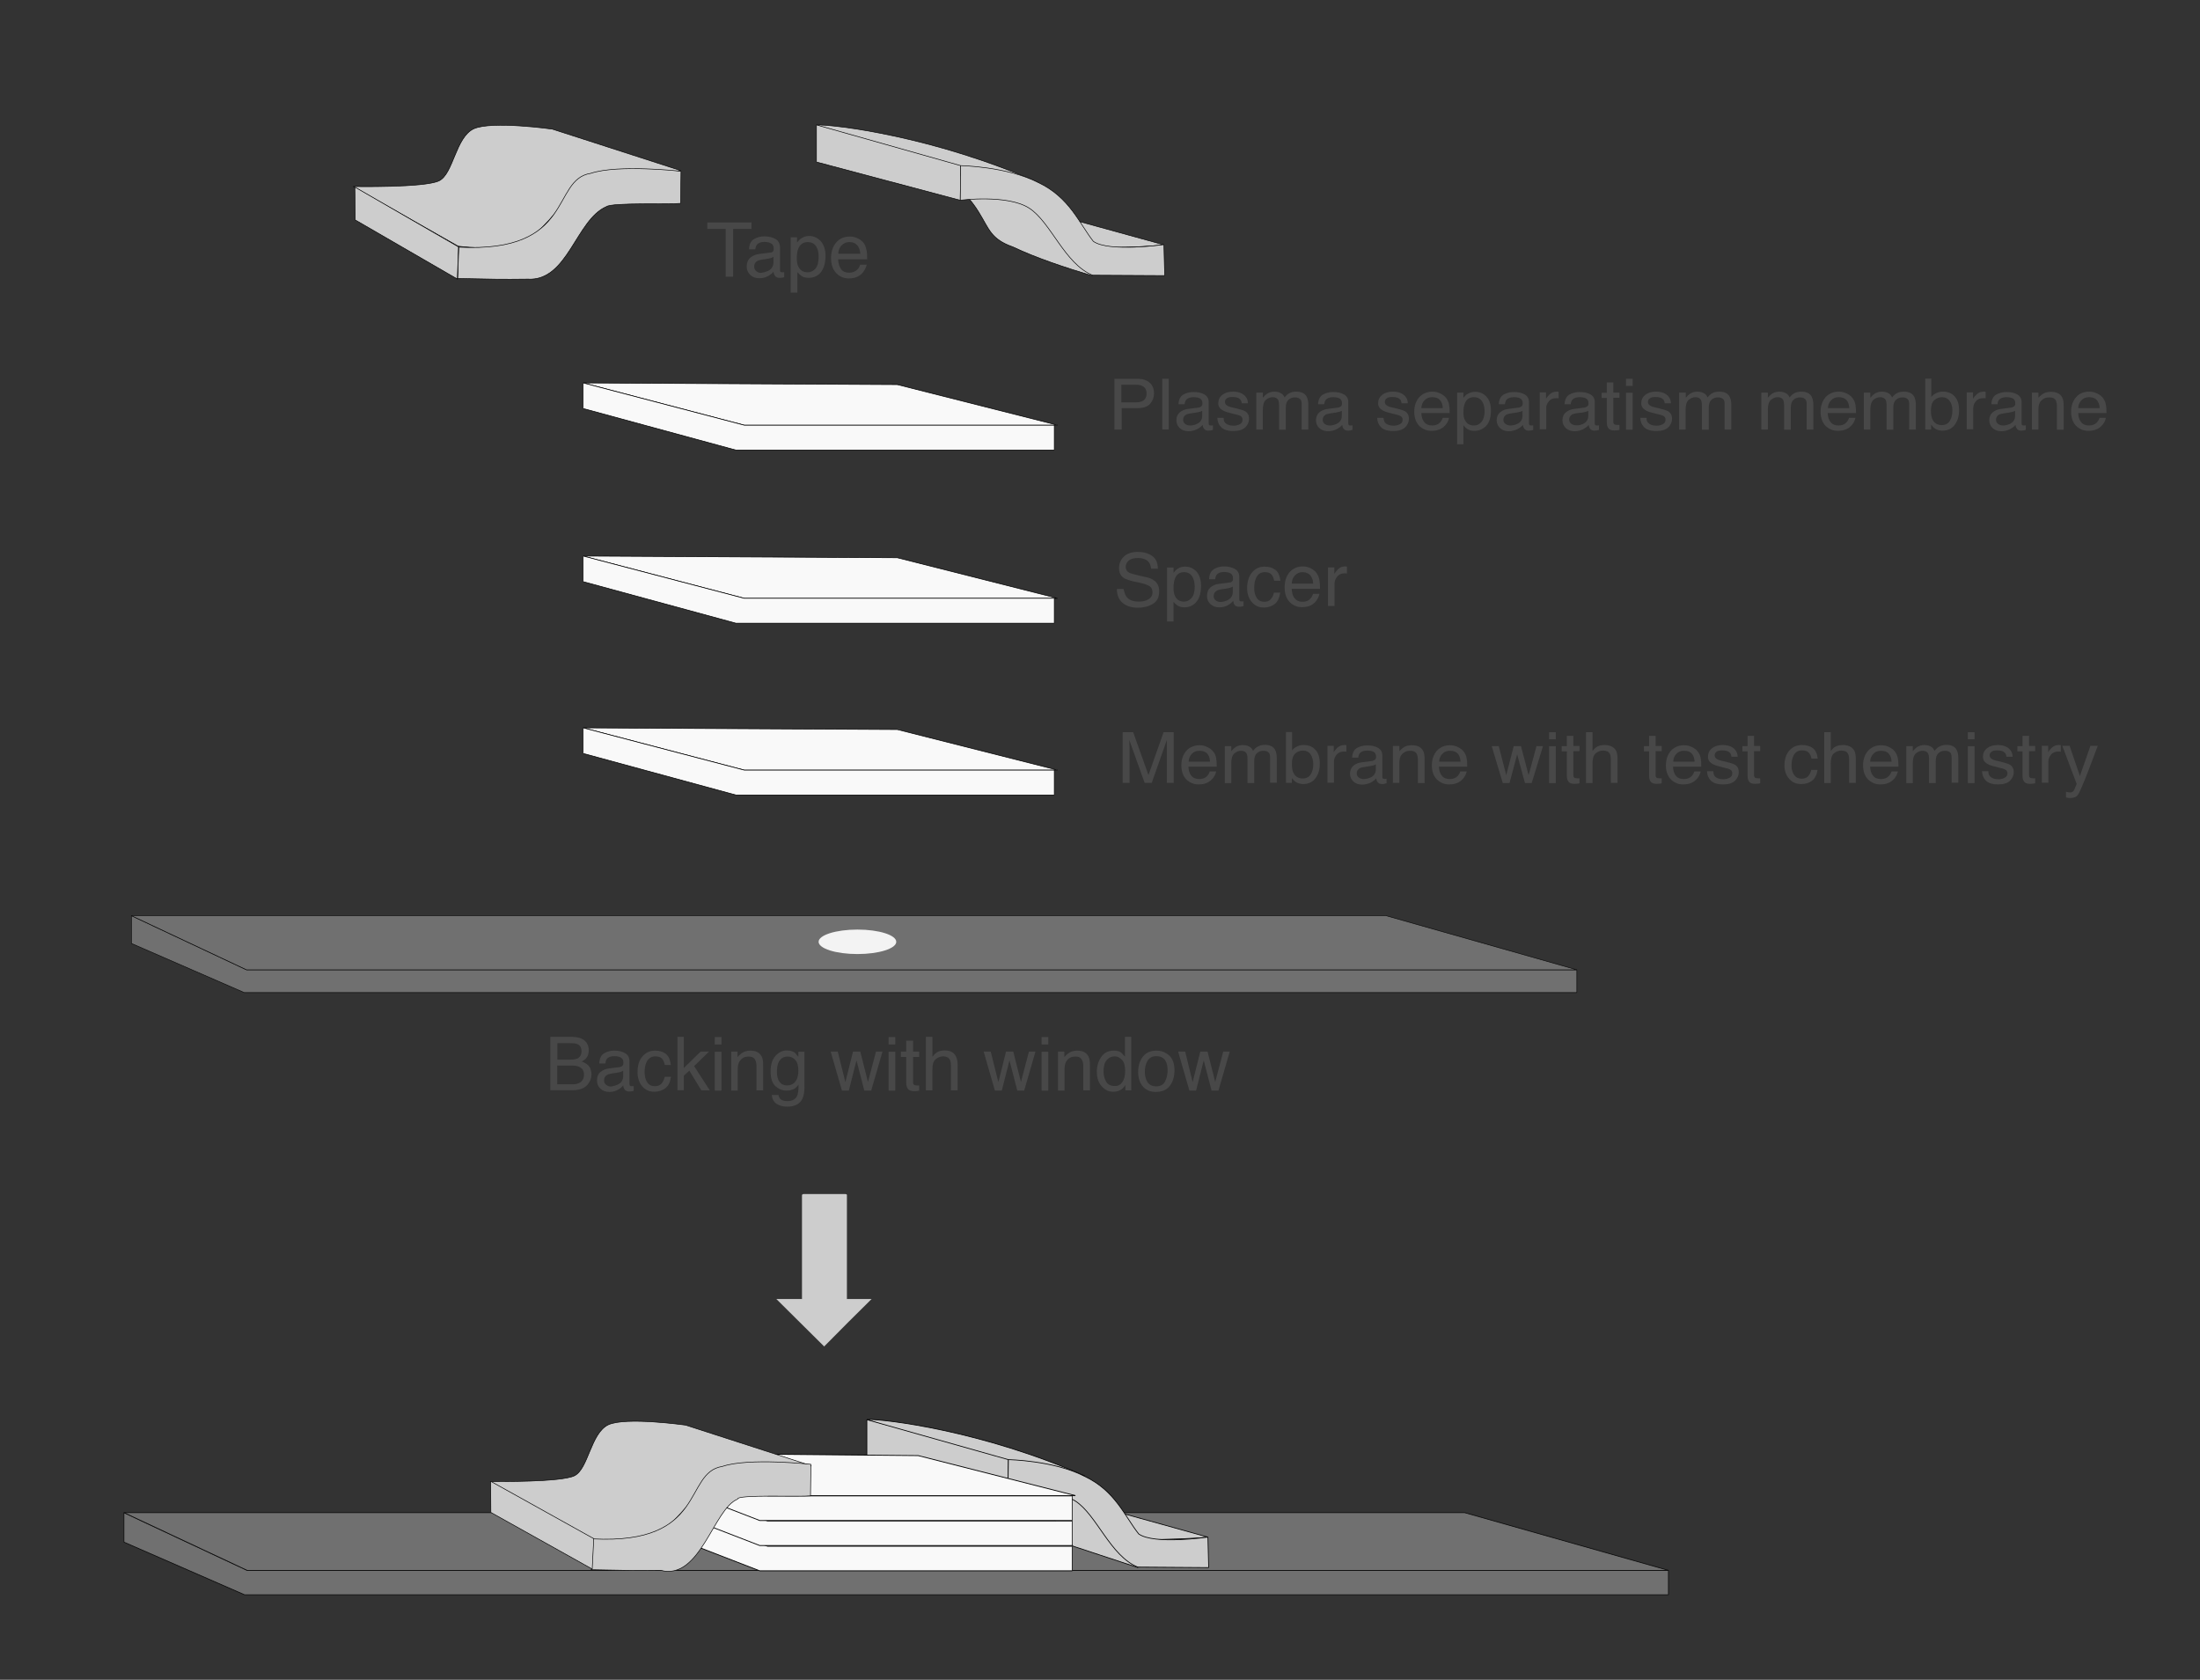 <?xml version="1.0" encoding="utf-8"?>
<!-- Generator: Adobe Illustrator 21.1.0, SVG Export Plug-In . SVG Version: 6.00 Build 0)  -->
<svg version="1.1"
	 id="svg9189" inkscape:version="0.92.1 unknown" sodipodi:docname="drawing-1.svg" xmlns:cc="http://creativecommons.org/ns#" xmlns:dc="http://purl.org/dc/elements/1.1/" xmlns:inkscape="http://www.inkscape.org/namespaces/inkscape" xmlns:rdf="http://www.w3.org/1999/02/22-rdf-syntax-ns#" xmlns:sodipodi="http://sodipodi.sourceforge.net/DTD/sodipodi-0.dtd" xmlns:svg="http://www.w3.org/2000/svg"
	 xmlns="http://www.w3.org/2000/svg" xmlns:xlink="http://www.w3.org/1999/xlink" x="0px" y="0px" viewBox="0 0 1150.5 878.4"
	 style="enable-background:new 0 0 1150.5 878.4;" xml:space="preserve">
<rect x="0" y="0" width="1150.5" height="878.4" fill="#333333" stroke="none"/>
<style type="text/css">
	.st0{fill:#808080;stroke:#000000;stroke-width:0.3;stroke-linecap:round;stroke-linejoin:bevel;}
	.st1{fill:#4E6EA1;stroke:#000000;stroke-width:0.3;stroke-linecap:round;stroke-linejoin:bevel;}
	.st2{fill:#F9F9F9;stroke:#000000;stroke-width:0.264;stroke-linecap:round;stroke-linejoin:bevel;}
	.st3{fill:#808080;stroke:#000000;stroke-linecap:round;stroke-linejoin:bevel;}
	.st4{fill:none;stroke:#000000;stroke-linecap:round;stroke-linejoin:bevel;}
	.st5{fill:#CDCDCD;}
	.st6{fill:#4E6EA1;stroke:#000000;stroke-width:0.3;}
	.st7{fill:#FBFBFB;stroke:#000000;stroke-width:0.3;}
	.st8{fill:#F9F9F9;stroke:#000000;stroke-width:0.3;}
	.st9{fill:#808080;stroke:#000000;stroke-width:0.3;}
	.st10{fill:#98ADD0;stroke:#000000;stroke-width:0.3;}
	.st11{fill:#FF2A2A;stroke:#000000;stroke-width:0.3;}
	.st12{fill:#FFFFFF;stroke:#000000;stroke-width:0.3;}
	.st13{fill:#4E6EA1;stroke:#000000;stroke-width:0.545;}
	.st14{fill:#CDCDCD;stroke:#000000;stroke-width:0.3;}
	.st15{opacity:0.8;fill:#808080;stroke:#000000;stroke-width:0.3;}
	.st16{fill:#E5E5E5;stroke:#000000;stroke-width:0.3;}
	.st17{fill:#CDCDCD;stroke:#000000;stroke-width:0.545;}
	.st18{opacity:0.8;}
	.st19{enable-background:new    ;}
	.st20{fill:#484848;}
	.st21{fill:#CDCDCD;stroke:#000000;stroke-width:0.3;stroke-linecap:round;stroke-linejoin:bevel;}
	.st22{fill:#F3F3F3;}
</style>
<g id="g10007_1_" transform="matrix(1.274,0,0,1.274,694.67,77.946)" class="st18">
	<path id="path9928_1_" inkscape:connector-curvature="0" sodipodi:nodetypes="ccccccc" class="st0" d="M-494.4,559.7v12.1
		l49.5,21.6h584.5v-10h-583.4L-494.4,559.7z"/>
	<path id="path9982_1_" inkscape:connector-curvature="0" sodipodi:nodetypes="ccccc" class="st0" d="M-494.4,559.7H55.9l83.7,23.7
		h-583.4L-494.4,559.7z"/>
</g>
<g id="g10170_1_" transform="matrix(1.274,0,0,1.274,433.705,20.168)">
	<path id="path10106_1_" inkscape:connector-curvature="0" class="st21" d="M126.7,627.6l-26.7-8.8l-17.8-25.4c0,0,18.8,5,28.4,11.6
		C120.3,612,126.7,627.6,126.7,627.6L126.7,627.6z"/>
	<path id="path10104_1_" inkscape:connector-curvature="0" sodipodi:nodetypes="ccscc" class="st21" d="M155.4,615.1l-36-10
		c0,0-0.8,4,1.3,7.6c2.2,3.8,6.8,3.7,17.4,3.3C148.7,615.8,155.4,615.1,155.4,615.1z"/>
	<path id="path10102_1_" inkscape:connector-curvature="0" sodipodi:nodetypes="cccc" class="st21" d="M15.4,566.8
		c7.3-0.2,47.3,4.6,89.5,23.2l-31.2-3.7L15.4,566.8z"/>
	<path id="path10098_1_" inkscape:connector-curvature="0" sodipodi:nodetypes="ccccc" class="st21" d="M15.4,581.8v-14.9l58.1,16.4
		l-0.2,13.9L15.4,581.8z"/>
	<path id="path10100_1_" inkscape:connector-curvature="0" sodipodi:nodetypes="ccccccccc" class="st21" d="M73.5,583.3
		c0,0,18.6,0.3,31.2,6.8c12.8,6,16.6,16.6,22.3,23.7c6.3,4.5,28.4,1.3,28.4,1.3l0.3,12.5l-29.1-0.2c-11.3-4.6-16.8-21.4-25.6-27.1
		c-8.8-5.6-27.7-3.2-27.7-3.2L73.5,583.3z"/>
</g>
<g id="g10076_1_" transform="matrix(1.307,0,0,1.609,699.884,-167.293)">
	<path id="path10021_1_" inkscape:connector-curvature="0" sodipodi:nodetypes="ccccccc" class="st2" d="M-291.4,587.6v8.1
		l59.9,18.8h125v-8h-121.9L-291.4,587.6z"/>
</g>
<g id="g10082_1_" transform="matrix(1.307,0,0,1.609,699.884,-170.071)">
	<path id="path10080_1_" inkscape:connector-curvature="0" sodipodi:nodetypes="ccccccc" class="st2" d="M-291.4,581.1v8.1
		l59.9,18.8h125v-8h-121.9L-291.4,581.1z"/>
</g>
<g id="g10088_1_" transform="matrix(1.307,0,0,1.609,699.884,-172.849)">
	<path id="path10084_1_" inkscape:connector-curvature="0" sodipodi:nodetypes="ccccc" class="st2" d="M-288.4,579.6l60.1,13.9
		h123.1l-62.9-13L-288.4,579.6z"/>
	<path id="path10086_1_" inkscape:connector-curvature="0" sodipodi:nodetypes="ccccccc" class="st2" d="M-291.4,574.7v8.1
		l59.9,18.8h125v-8h-121.9L-291.4,574.7z"/>
</g>
<g>
	<g id="g10094_1_" transform="translate(220.261,60.237)">
		<path id="path10090_1_" inkscape:connector-curvature="0" sodipodi:nodetypes="ccccccccc" class="st21" d="M203.9,706.2
			l-65.6-21.2c0,0,0,0,0,0c-0.2,0-31.1-4.4-40.4-0.2c-9.3,4.4-10.4,23.1-17.8,26.7c-7,3.4-40.5,3-43.9,3c-0.1,0-0.1,0.1,0,0.1
			L89.8,745c0,0,0,0,0,0c19,2.1,25.2-0.4,35.5-2.7c0,0,0,0,0,0l29.2-31.5c0,0,0,0,0,0l49.3-4.4C204,706.3,204,706.2,203.9,706.2z"/>
		<path id="path10092_1_" inkscape:connector-curvature="0" sodipodi:nodetypes="cccccccc" class="st21" d="M89.1,760.9
			c-3.4-0.8,11,0.4,36,0c20.9,5.7,27.7-32.2,40.4-37.2c-0.8-2.5,32.6-1.1,38.1-1.7l0.2-16.5c0,0-32.4-3.6-46.3,1.1
			c-20.5,3.2-7.8,41-67.7,37.9L89.1,760.9z"/>
	</g>
	<path id="path10096_1_" inkscape:connector-curvature="0" sodipodi:nodetypes="ccccc" class="st21" d="M256.6,774.6l0.1,16.3
		l53,29.6l0.8-15.9L256.6,774.6z"/>
</g>
<g id="g10163_1_" transform="translate(193.163,103.311)">
	<g id="g10159_1_" transform="translate(220.261,60.237)">
		<path id="path10155_1_" inkscape:connector-curvature="0" sodipodi:nodetypes="ccccccccc" class="st21" d="M-57.3-74.3L-124.5-96
			c0,0-31.7-4.5-41.2-0.2c-9.5,4.5-10.6,23.5-18.1,27.2c-7.5,3.7-45,3-45,3l55,31.2c19.4,2.2,25.6-0.4,36.2-2.8
			c10.8-8.8,19.8-21.1,29.7-32.1L-57.3-74.3z"/>
		<path id="path10157_1_" inkscape:connector-curvature="0" sodipodi:nodetypes="cccccccc" class="st21" d="M-174.1-17.6
			c-3.4-0.9,11.2,0.4,36.6,0c21.1,1.3,25.2-31,41.2-37.9c3-2.2,33.6-1.1,38.8-1.7l0.2-16.8c0,0-33-3.7-47.2,1.1
			c-20.9,3.2-8,41.8-69,38.6L-174.1-17.6z"/>
	</g>
	<path id="path10161_1_" inkscape:connector-curvature="0" sodipodi:nodetypes="ccccc" class="st21" d="M-7.6-5.5l0.2,17.2L46,42.6
		l0.6-16.8L-7.6-5.5z"/>
</g>
<g id="g10182_1_" transform="translate(201.167,103.311)">
	<path id="path10172_1_" inkscape:connector-curvature="0" sodipodi:nodetypes="cccccc" class="st21" d="M370.1,40.9
		c-14.9-4.5-29.3-9.3-41.6-15.1c-11.6-4.1-12.3-9.3-17.9-18.3c-6.9-11.2-14.4-14.9-21.6-24.1c0,0,47.6,19.6,60.1,28.4
		C361.7,20.6,370.1,40.9,370.1,40.9L370.1,40.9z"/>
	<path id="path10174_1_" inkscape:connector-curvature="0" sodipodi:nodetypes="ccscc" class="st21" d="M407.4,24.7l-46.8-12.9
		c0,0-1.1,5.2,1.7,9.9c2.8,5,8.8,4.7,22.6,4.3C398.8,25.8,407.4,24.7,407.4,24.7z"/>
	<path id="path10176_1_" inkscape:connector-curvature="0" sodipodi:nodetypes="cccc" class="st21" d="M225.8-38
		c9.5-0.2,61.4,6,116.2,30.2l-40.5-4.7L225.8-38z"/>
	<path id="path10178_1_" inkscape:connector-curvature="0" sodipodi:nodetypes="ccccc" class="st21" d="M225.8-18.6V-38l75.4,21.3
		L301,1.4L225.8-18.6z"/>
	<path id="path10180_1_" inkscape:connector-curvature="0" sodipodi:nodetypes="ccccccccc" class="st21" d="M301.2-16.7
		c0,0,24.1,0.4,40.5,8.8c16.6,7.8,21.6,21.6,28.9,30.8c8.2,5.8,36.9,1.7,36.9,1.7l0.4,16.2l-37.7-0.2c-14.7-6-21.8-27.8-33.2-35.1
		c-11.4-7.3-36-4.1-36-4.1L301.2-16.7z"/>
</g>
<g id="g10220_1_" transform="translate(407.113,192.539)" class="st18">
	<path id="path10216_1_" inkscape:connector-curvature="0" sodipodi:nodetypes="ccccccc" class="st0" d="M-338.4,286.3v14.5l59,25.7
		h696.9v-11.9h-695.7L-338.4,286.3z"/>
	<path id="path10218_1_" inkscape:connector-curvature="0" sodipodi:nodetypes="ccccc" class="st0" d="M-338.4,286.3h656.1
		l99.8,28.3h-695.7L-338.4,286.3z"/>
</g>
<g id="g10088-9_1_" transform="matrix(1.026,0,0,1.263,412.407,-35.563)">
	<path id="path10084-3_1_" inkscape:connector-curvature="0" sodipodi:nodetypes="ccccc" class="st2" d="M-104.7,186.7l82.1,17.5
		h159.7l-81.7-16.8L-104.7,186.7z"/>
	<path id="path10086-6_1_" inkscape:connector-curvature="0" sodipodi:nodetypes="ccccccc" class="st2" d="M-104.7,186.7v10.6
		l77.8,17.2h162.3v-10.3h-158L-104.7,186.7z"/>
</g>
<g id="g7811_1_" transform="matrix(1.026,0,0,1.263,412.407,-26.492)">
	<path id="path7807_1_" inkscape:connector-curvature="0" sodipodi:nodetypes="ccccc" class="st2" d="M-104.7,251.2l82.1,17.5h159.7
		l-81.7-16.8L-104.7,251.2z"/>
	<path id="path7809_1_" inkscape:connector-curvature="0" sodipodi:nodetypes="ccccccc" class="st2" d="M-104.7,251.2v10.6
		l77.8,17.2h162.3v-10.3h-158L-104.7,251.2z"/>
</g>
<g id="g7817_1_" transform="matrix(1.026,0,0,1.263,412.407,-16.853)">
	<path id="path7813_1_" inkscape:connector-curvature="0" sodipodi:nodetypes="ccccc" class="st2" d="M-104.7,314.7l82.1,17.5h159.7
		l-81.7-16.8L-104.7,314.7z"/>
	<path id="path7815_1_" inkscape:connector-curvature="0" sodipodi:nodetypes="ccccccc" class="st2" d="M-104.7,314.7v10.6
		l77.8,17.2h162.3v-10.3h-158L-104.7,314.7z"/>
</g>
<g>
	<path id="rect7601_3_" inkscape:export-xdpi="300" inkscape:export-ydpi="300" class="st5" d="M420.3,624.4H442
		c0.5,0,0.9,0.2,0.9,0.5v54.4c0,0.3-0.4,0.5-0.9,0.5h-21.7c-0.5,0-0.9-0.2-0.9-0.5V625C419.4,624.7,419.8,624.4,420.3,624.4z"/>
	
		<path id="path7603_3_" inkscape:export-xdpi="300" inkscape:export-ydpi="300" inkscape:flatsided="false" inkscape:randomized="0" inkscape:rounded="0" inkscape:transform-center-x="-7.7497646" inkscape:transform-center-y="3.244837" sodipodi:arg1="1.0934509" sodipodi:arg2="2.1406485" sodipodi:cx="72.571426" sodipodi:cy="1056.3542" sodipodi:r1="24.681583" sodipodi:r2="12.340792" sodipodi:sides="3" sodipodi:type="star" class="st5" d="
		M443.4,691.6L431,704.1l-12.5-12.4l-12.5-12.4l24.9,0l24.9,0L443.4,691.6z"/>
</g>
<g class="st19">
	<path class="st20" d="M393,119.7h-9.6v25h-3.9v-25h-9.6v-3.4H393V119.7z"/>
	<path class="st20" d="M404.4,131.2c0.2-0.3,0.2-0.8,0.2-1.3c0-1.2-0.4-2-1.3-2.6c-0.8-0.5-2.1-0.8-3.6-0.8c-1.8,0-3.1,0.5-3.9,1.5
		c-0.4,0.5-0.7,1.3-0.8,2.4h-3.3c0.1-2.6,0.9-4.3,2.5-5.3c1.6-1,3.4-1.5,5.5-1.5c2.4,0,4.4,0.5,5.9,1.4c1.5,0.9,2.3,2.4,2.3,4.3
		v11.9c0,0.4,0.1,0.7,0.2,0.9c0.1,0.2,0.5,0.3,0.9,0.3c0.2,0,0.3,0,0.5,0c0.2,0,0.4,0,0.6-0.1v2.6c-0.5,0.2-1,0.3-1.2,0.3
		c-0.3,0-0.7,0.1-1.2,0.1c-1.2,0-2.1-0.4-2.6-1.3c-0.3-0.5-0.5-1.1-0.6-1.9c-0.7,0.9-1.7,1.7-3.1,2.4c-1.3,0.7-2.8,1-4.4,1
		c-1.9,0-3.5-0.6-4.7-1.8c-1.2-1.2-1.8-2.6-1.8-4.4c0-1.9,0.6-3.4,1.8-4.5c1.2-1.1,2.8-1.7,4.7-2l5.6-0.7
		C403.5,132.1,404.1,131.8,404.4,131.2z M401.6,141.7c1.9-0.9,2.9-2.5,2.9-4.6v-2.8c-0.4,0.3-1,0.5-1.6,0.7c-0.7,0.2-1.3,0.3-2,0.4
		l-2.1,0.3c-1.3,0.2-2.2,0.4-2.8,0.8c-1.1,0.6-1.6,1.6-1.6,2.9c0,1,0.4,1.8,1.1,2.4c0.7,0.6,1.6,0.9,2.6,0.9
		C399.3,142.5,400.4,142.2,401.6,141.7z"/>
	<path class="st20" d="M416.8,124.1v2.7c0.7-0.9,1.5-1.7,2.3-2.2c1.2-0.8,2.6-1.2,4.1-1.2c2.3,0,4.3,0.9,6,2.7
		c1.6,1.8,2.5,4.4,2.5,7.7c0,4.5-1.2,7.7-3.5,9.7c-1.5,1.2-3.2,1.8-5.2,1.8c-1.6,0-2.9-0.3-3.9-1c-0.6-0.4-1.3-1.1-2.1-2V153h-3.5
		v-28.9H416.8z M427.4,130c-0.9-2.3-2.6-3.4-5-3.4c-2.4,0-4.1,1.2-5,3.6c-0.5,1.3-0.7,2.9-0.7,4.9c0,1.6,0.2,3,0.7,4.1
		c0.9,2.1,2.6,3.2,5,3.2c1.6,0,3-0.7,4.1-2c1.1-1.4,1.6-3.4,1.6-6.1C428.1,132.6,427.9,131.2,427.4,130z"/>
	<path class="st20" d="M453.2,131c0.2,1,0.3,2.5,0.3,4.6h-15.2c0.1,2.1,0.6,3.8,1.5,5.1c0.9,1.3,2.4,1.9,4.3,1.9
		c1.8,0,3.3-0.6,4.4-1.8c0.6-0.7,1.1-1.5,1.3-2.4h3.4c-0.1,0.8-0.4,1.6-0.9,2.5c-0.5,0.9-1.1,1.7-1.7,2.3c-1.1,1-2.4,1.7-3.9,2.1
		c-0.8,0.2-1.8,0.3-2.8,0.3c-2.6,0-4.8-0.9-6.6-2.8c-1.8-1.9-2.7-4.5-2.7-7.9c0-3.3,0.9-6,2.7-8.1s4.2-3.1,7.1-3.1
		c1.5,0,2.9,0.3,4.3,1c1.4,0.7,2.4,1.6,3.2,2.7C452.5,128.3,452.9,129.6,453.2,131z M448.9,129.1c-1-1.7-2.5-2.5-4.8-2.5
		c-1.6,0-2.9,0.6-4,1.7c-1.1,1.2-1.7,2.6-1.7,4.4h11.5C449.8,131.2,449.4,130,448.9,129.1z"/>
</g>
<g class="st19">
	<path class="st20" d="M595.2,198.1c2.5,0,4.5,0.7,6,2c1.5,1.3,2.3,3.2,2.3,5.6c0,2.1-0.7,3.9-2,5.4c-1.3,1.5-3.4,2.3-6.2,2.3h-8.7
		v11.2h-3.8v-26.5H595.2z M593.9,201.2h-7.5v9.2h7.5c1.7,0,3.1-0.3,4.1-1c1-0.7,1.6-1.9,1.6-3.6c0-2-0.8-3.3-2.3-4
		C596.5,201.4,595.4,201.2,593.9,201.2z"/>
	<path class="st20" d="M611.2,198.1v26.5h-3.4v-26.5H611.2z"/>
	<path class="st20" d="M628.6,212c0.2-0.3,0.2-0.7,0.2-1.2c0-1.1-0.4-1.9-1.2-2.4c-0.8-0.5-2-0.7-3.5-0.7c-1.8,0-3,0.5-3.8,1.4
		c-0.4,0.5-0.7,1.3-0.8,2.3h-3.2c0.1-2.4,0.9-4,2.4-5c1.6-0.9,3.4-1.4,5.4-1.4c2.4,0,4.3,0.4,5.8,1.3c1.5,0.9,2.2,2.2,2.2,4v11.1
		c0,0.3,0.1,0.6,0.2,0.8c0.1,0.2,0.4,0.3,0.9,0.3c0.2,0,0.3,0,0.5,0c0.2,0,0.4,0,0.6-0.1v2.4c-0.5,0.1-0.9,0.2-1.2,0.3
		c-0.3,0-0.7,0.1-1.1,0.1c-1.2,0-2-0.4-2.5-1.2c-0.3-0.4-0.5-1-0.6-1.8c-0.7,0.9-1.7,1.6-3,2.3c-1.3,0.6-2.7,1-4.3,1
		c-1.9,0-3.4-0.5-4.6-1.6c-1.2-1.1-1.8-2.5-1.8-4.1c0-1.8,0.6-3.2,1.8-4.2c1.2-1,2.7-1.6,4.6-1.8l5.4-0.7
		C627.9,212.8,628.4,212.5,628.6,212z M625.9,221.7c1.9-0.9,2.8-2.3,2.8-4.3v-2.6c-0.4,0.3-0.9,0.5-1.6,0.6
		c-0.7,0.2-1.3,0.3-1.9,0.4l-2.1,0.3c-1.2,0.2-2.2,0.4-2.8,0.7c-1,0.6-1.6,1.5-1.6,2.7c0,0.9,0.4,1.7,1.1,2.2
		c0.7,0.5,1.6,0.8,2.5,0.8C623.7,222.5,624.8,222.2,625.9,221.7z"/>
	<path class="st20" d="M640.6,221c0.9,1,2.3,1.6,4.5,1.6c1.3,0,2.4-0.3,3.3-0.8c1-0.5,1.4-1.3,1.4-2.4c0-0.8-0.4-1.5-1.1-1.9
		c-0.5-0.3-1.5-0.6-2.9-0.9l-2.7-0.7c-1.7-0.4-3-0.9-3.8-1.4c-1.5-0.9-2.2-2.1-2.2-3.6c0-1.8,0.7-3.3,2.1-4.4
		c1.4-1.1,3.2-1.7,5.6-1.7c3,0,5.2,0.9,6.6,2.6c0.8,1,1.2,2.2,1.2,3.4v0.1h-3.2c-0.1-0.7-0.3-1.4-0.8-2c-0.8-0.9-2.1-1.3-4.1-1.3
		c-1.3,0-2.3,0.2-2.9,0.7c-0.7,0.5-1,1.1-1,1.9c0,0.8,0.4,1.5,1.3,2c0.5,0.3,1.2,0.6,2.2,0.8l2.2,0.5c2.4,0.6,4.1,1.1,4.9,1.6
		c1.3,0.8,2,2.1,2,3.9c0,1.7-0.7,3.2-2,4.5c-1.4,1.3-3.4,1.9-6.2,1.9c-3,0-5.1-0.7-6.4-2c-1.3-1.3-1.9-2.9-2-4.9h3.3
		C639.9,219.6,640.1,220.5,640.6,221z"/>
	<path class="st20" d="M660.4,205.3v2.7c0.8-1,1.5-1.6,2.2-2.1c1.1-0.7,2.4-1.1,3.8-1.1c1.6,0,2.9,0.4,3.9,1.1
		c0.6,0.4,1.1,1.1,1.5,1.9c0.8-1,1.6-1.8,2.7-2.3c1-0.5,2.2-0.7,3.4-0.7c2.7,0,4.6,0.9,5.5,2.8c0.5,1,0.8,2.4,0.8,4.1v12.9h-3.5
		v-13.4c0-1.3-0.3-2.2-1-2.7c-0.7-0.5-1.5-0.7-2.5-0.7c-1.3,0-2.5,0.4-3.4,1.3c-1,0.9-1.4,2.3-1.4,4.3v11.3h-3.5V212
		c0-1.3-0.2-2.3-0.5-2.9c-0.5-0.9-1.5-1.4-2.9-1.4c-1.3,0-2.4,0.5-3.5,1.4c-1.1,1-1.6,2.7-1.6,5.2v10.3h-3.4v-19.3H660.4z"/>
	<path class="st20" d="M701.6,212c0.2-0.3,0.2-0.7,0.2-1.2c0-1.1-0.4-1.9-1.2-2.4c-0.8-0.5-2-0.7-3.5-0.7c-1.8,0-3,0.5-3.8,1.4
		c-0.4,0.5-0.7,1.3-0.8,2.3h-3.2c0.1-2.4,0.9-4,2.4-5c1.6-0.9,3.4-1.4,5.4-1.4c2.4,0,4.3,0.4,5.8,1.3c1.5,0.9,2.2,2.2,2.2,4v11.1
		c0,0.3,0.1,0.6,0.2,0.8c0.1,0.2,0.4,0.3,0.9,0.3c0.2,0,0.3,0,0.5,0c0.2,0,0.4,0,0.6-0.1v2.4c-0.5,0.1-0.9,0.2-1.2,0.3
		c-0.3,0-0.7,0.1-1.1,0.1c-1.2,0-2-0.4-2.5-1.2c-0.3-0.4-0.5-1-0.6-1.8c-0.7,0.9-1.7,1.6-3,2.3c-1.3,0.6-2.7,1-4.3,1
		c-1.9,0-3.4-0.5-4.6-1.6c-1.2-1.1-1.8-2.5-1.8-4.1c0-1.8,0.6-3.2,1.8-4.2c1.2-1,2.7-1.6,4.6-1.8l5.4-0.7
		C700.8,212.8,701.4,212.5,701.6,212z M698.9,221.7c1.9-0.9,2.8-2.3,2.8-4.3v-2.6c-0.4,0.3-1,0.5-1.6,0.6c-0.7,0.2-1.3,0.3-1.9,0.4
		l-2.1,0.3c-1.2,0.2-2.2,0.4-2.8,0.7c-1,0.6-1.6,1.5-1.6,2.7c0,0.9,0.4,1.7,1.1,2.2c0.7,0.5,1.6,0.8,2.5,0.8
		C696.7,222.5,697.8,222.2,698.9,221.7z"/>
	<path class="st20" d="M724.3,221c0.9,1,2.3,1.6,4.5,1.6c1.3,0,2.4-0.3,3.3-0.8c1-0.5,1.4-1.3,1.4-2.4c0-0.8-0.4-1.5-1.2-1.9
		c-0.5-0.3-1.5-0.6-2.9-0.9l-2.7-0.7c-1.7-0.4-3-0.9-3.8-1.4c-1.5-0.9-2.2-2.1-2.2-3.6c0-1.8,0.7-3.3,2.1-4.4
		c1.4-1.1,3.2-1.7,5.6-1.7c3,0,5.2,0.9,6.6,2.6c0.8,1,1.2,2.2,1.2,3.4v0.1H733c-0.1-0.7-0.3-1.4-0.8-2c-0.8-0.9-2.1-1.3-4.1-1.3
		c-1.3,0-2.3,0.2-2.9,0.7c-0.7,0.5-1,1.1-1,1.9c0,0.8,0.4,1.5,1.3,2c0.5,0.3,1.2,0.6,2.2,0.8l2.2,0.5c2.4,0.6,4.1,1.1,4.9,1.6
		c1.3,0.8,2,2.1,2,3.9c0,1.7-0.7,3.2-2,4.5c-1.4,1.3-3.4,1.9-6.2,1.9c-3,0-5.1-0.7-6.4-2c-1.3-1.3-1.9-2.9-2-4.9h3.3
		C723.6,219.6,723.9,220.5,724.3,221z"/>
	<path class="st20" d="M757.8,211.7c0.2,0.9,0.3,2.3,0.3,4.3h-14.8c0.1,2,0.5,3.5,1.5,4.7c0.9,1.2,2.3,1.8,4.2,1.8
		c1.8,0,3.2-0.6,4.2-1.7c0.6-0.7,1-1.4,1.3-2.3h3.3c-0.1,0.7-0.4,1.5-0.9,2.4c-0.5,0.9-1.1,1.6-1.7,2.1c-1,1-2.3,1.6-3.8,2
		c-0.8,0.2-1.7,0.3-2.8,0.3c-2.5,0-4.6-0.9-6.4-2.6c-1.7-1.8-2.6-4.2-2.6-7.4c0-3.1,0.9-5.6,2.6-7.6c1.8-1.9,4.1-2.9,6.9-2.9
		c1.4,0,2.8,0.3,4.2,1c1.3,0.6,2.4,1.5,3.1,2.5C757.1,209.3,757.6,210.4,757.8,211.7z M753.6,210c-0.9-1.6-2.5-2.3-4.7-2.3
		c-1.6,0-2.9,0.5-3.9,1.6c-1.1,1.1-1.6,2.4-1.7,4.1h11.2C754.5,212,754.1,210.9,753.6,210z"/>
	<path class="st20" d="M765.3,205.4v2.6c0.7-0.9,1.4-1.6,2.2-2c1.1-0.7,2.5-1.1,4-1.1c2.3,0,4.2,0.8,5.8,2.5
		c1.6,1.7,2.4,4.1,2.4,7.2c0,4.2-1.1,7.2-3.5,9c-1.5,1.1-3.2,1.7-5.1,1.7c-1.5,0-2.8-0.3-3.8-1c-0.6-0.4-1.3-1-2-1.9v9.9H762v-27
		H765.3z M775.6,210.9c-0.9-2.1-2.5-3.2-4.8-3.2c-2.4,0-4,1.1-4.8,3.4c-0.5,1.2-0.7,2.7-0.7,4.6c0,1.5,0.2,2.8,0.7,3.8
		c0.9,2,2.5,3,4.8,3c1.6,0,2.9-0.6,4-1.9c1-1.3,1.6-3.2,1.6-5.7C776.3,213.3,776.1,212,775.6,210.9z"/>
	<path class="st20" d="M796.1,212c0.2-0.3,0.2-0.7,0.2-1.2c0-1.1-0.4-1.9-1.2-2.4c-0.8-0.5-2-0.7-3.5-0.7c-1.8,0-3,0.5-3.8,1.4
		c-0.4,0.5-0.7,1.3-0.8,2.3h-3.2c0.1-2.4,0.9-4,2.4-5c1.6-0.9,3.4-1.4,5.4-1.4c2.4,0,4.3,0.4,5.8,1.3c1.5,0.9,2.2,2.2,2.2,4v11.1
		c0,0.3,0.1,0.6,0.2,0.8c0.1,0.2,0.4,0.3,0.9,0.3c0.2,0,0.3,0,0.5,0c0.2,0,0.4,0,0.6-0.1v2.4c-0.5,0.1-0.9,0.2-1.2,0.3
		c-0.3,0-0.7,0.1-1.1,0.1c-1.2,0-2-0.4-2.5-1.2c-0.3-0.4-0.5-1-0.6-1.8c-0.7,0.9-1.7,1.6-3,2.3c-1.3,0.6-2.7,1-4.3,1
		c-1.9,0-3.4-0.5-4.6-1.6c-1.2-1.1-1.8-2.5-1.8-4.1c0-1.8,0.6-3.2,1.8-4.2c1.2-1,2.7-1.6,4.6-1.8l5.4-0.7
		C795.3,212.8,795.9,212.5,796.1,212z M793.4,221.7c1.9-0.9,2.8-2.3,2.8-4.3v-2.6c-0.4,0.3-0.9,0.5-1.6,0.6
		c-0.7,0.2-1.3,0.3-1.9,0.4l-2.1,0.3c-1.2,0.2-2.2,0.4-2.8,0.7c-1,0.6-1.6,1.5-1.6,2.7c0,0.9,0.4,1.7,1.1,2.2
		c0.7,0.5,1.6,0.8,2.5,0.8C791.2,222.5,792.3,222.2,793.4,221.7z"/>
	<path class="st20" d="M808.5,205.3v3.3c0.3-0.7,0.9-1.4,1.9-2.4c1-0.9,2.2-1.4,3.6-1.4c0.1,0,0.2,0,0.3,0c0.2,0,0.4,0,0.8,0.1v3.4
		c-0.2,0-0.4-0.1-0.6-0.1c-0.2,0-0.4,0-0.6,0c-1.7,0-3,0.5-3.9,1.6c-0.9,1.1-1.4,2.3-1.4,3.6v11.1h-3.4v-19.3H808.5z"/>
	<path class="st20" d="M830.5,212c0.2-0.3,0.2-0.7,0.2-1.2c0-1.1-0.4-1.9-1.2-2.4c-0.8-0.5-2-0.7-3.5-0.7c-1.8,0-3,0.5-3.8,1.4
		c-0.4,0.5-0.7,1.3-0.8,2.3h-3.2c0.1-2.4,0.9-4,2.4-5c1.6-0.9,3.4-1.4,5.4-1.4c2.4,0,4.3,0.4,5.8,1.3c1.5,0.9,2.2,2.2,2.2,4v11.1
		c0,0.3,0.1,0.6,0.2,0.8c0.1,0.2,0.4,0.3,0.9,0.3c0.2,0,0.3,0,0.5,0c0.2,0,0.4,0,0.6-0.1v2.4c-0.5,0.1-0.9,0.2-1.2,0.3
		c-0.3,0-0.7,0.1-1.1,0.1c-1.2,0-2-0.4-2.5-1.2c-0.3-0.4-0.5-1-0.6-1.8c-0.7,0.9-1.7,1.6-3,2.3c-1.3,0.6-2.7,1-4.3,1
		c-1.9,0-3.4-0.5-4.6-1.6c-1.2-1.1-1.8-2.5-1.8-4.1c0-1.8,0.6-3.2,1.8-4.2c1.2-1,2.7-1.6,4.6-1.8l5.4-0.7
		C829.7,212.8,830.2,212.5,830.5,212z M827.8,221.7c1.9-0.9,2.8-2.3,2.8-4.3v-2.6c-0.4,0.3-0.9,0.5-1.6,0.6
		c-0.7,0.2-1.3,0.3-1.9,0.4L825,216c-1.2,0.2-2.2,0.4-2.8,0.7c-1,0.6-1.6,1.5-1.6,2.7c0,0.9,0.4,1.7,1.1,2.2
		c0.7,0.5,1.6,0.8,2.5,0.8C825.5,222.5,826.7,222.2,827.8,221.7z"/>
	<path class="st20" d="M843.7,199.9v5.4h3.2v2.7h-3.2v12.6c0,0.7,0.2,1.1,0.7,1.4c0.3,0.1,0.7,0.2,1.3,0.2c0.2,0,0.3,0,0.5,0
		c0.2,0,0.4,0,0.7,0v2.6c-0.4,0.1-0.8,0.2-1.2,0.2c-0.4,0-0.9,0.1-1.4,0.1c-1.6,0-2.7-0.4-3.2-1.2c-0.6-0.8-0.8-1.8-0.8-3v-12.8
		h-2.7v-2.7h2.7v-5.4H843.7z"/>
	<path class="st20" d="M853.8,198.1v3.7h-3.5v-3.7H853.8z M853.8,205.4v19.3h-3.5v-19.3H853.8z"/>
	<path class="st20" d="M861.8,221c0.9,1,2.3,1.6,4.5,1.6c1.3,0,2.4-0.3,3.3-0.8c1-0.5,1.4-1.3,1.4-2.4c0-0.8-0.4-1.5-1.1-1.9
		c-0.5-0.3-1.5-0.6-2.9-0.9l-2.7-0.7c-1.7-0.4-3-0.9-3.8-1.4c-1.5-0.9-2.2-2.1-2.2-3.6c0-1.8,0.7-3.3,2.1-4.4
		c1.4-1.1,3.2-1.7,5.6-1.7c3,0,5.2,0.9,6.6,2.6c0.8,1,1.2,2.2,1.2,3.4v0.1h-3.2c-0.1-0.7-0.3-1.4-0.8-2c-0.8-0.9-2.1-1.3-4.1-1.3
		c-1.3,0-2.3,0.2-2.9,0.7c-0.7,0.5-1,1.1-1,1.9c0,0.8,0.4,1.5,1.3,2c0.5,0.3,1.2,0.6,2.2,0.8l2.2,0.5c2.4,0.6,4.1,1.1,4.9,1.6
		c1.3,0.8,2,2.1,2,3.9c0,1.7-0.7,3.2-2,4.5c-1.4,1.3-3.4,1.9-6.2,1.9c-3,0-5.1-0.7-6.4-2c-1.3-1.3-1.9-2.9-2-4.9h3.3
		C861,219.6,861.3,220.5,861.8,221z"/>
	<path class="st20" d="M881.6,205.3v2.7c0.8-1,1.5-1.6,2.2-2.1c1.1-0.7,2.4-1.1,3.8-1.1c1.6,0,2.9,0.4,3.9,1.1
		c0.6,0.4,1.1,1.1,1.5,1.9c0.8-1,1.6-1.8,2.7-2.3c1-0.5,2.2-0.7,3.4-0.7c2.7,0,4.6,0.9,5.5,2.8c0.5,1,0.8,2.4,0.8,4.1v12.9h-3.5
		v-13.4c0-1.3-0.3-2.2-1-2.7c-0.7-0.5-1.5-0.7-2.5-0.7c-1.3,0-2.5,0.4-3.4,1.3c-1,0.9-1.4,2.3-1.4,4.3v11.3H890V212
		c0-1.3-0.2-2.3-0.5-2.9c-0.5-0.9-1.5-1.4-2.9-1.4c-1.3,0-2.4,0.5-3.5,1.4c-1.1,1-1.6,2.7-1.6,5.2v10.3h-3.4v-19.3H881.6z"/>
	<path class="st20" d="M924.5,205.3v2.7c0.8-1,1.5-1.6,2.2-2.1c1.1-0.7,2.4-1.1,3.8-1.1c1.6,0,2.9,0.4,3.9,1.1
		c0.6,0.4,1.1,1.1,1.5,1.9c0.8-1,1.6-1.8,2.7-2.3c1-0.5,2.2-0.7,3.4-0.7c2.7,0,4.6,0.9,5.5,2.8c0.5,1,0.8,2.4,0.8,4.1v12.9h-3.5
		v-13.4c0-1.3-0.3-2.2-1-2.7c-0.7-0.5-1.5-0.7-2.5-0.7c-1.3,0-2.5,0.4-3.4,1.3c-1,0.9-1.4,2.3-1.4,4.3v11.3H933V212
		c0-1.3-0.2-2.3-0.5-2.9c-0.5-0.9-1.5-1.4-2.9-1.4c-1.3,0-2.4,0.5-3.5,1.4c-1.1,1-1.6,2.7-1.6,5.2v10.3h-3.4v-19.3H924.5z"/>
	<path class="st20" d="M970.3,211.7c0.2,0.9,0.3,2.3,0.3,4.3h-14.8c0.1,2,0.5,3.5,1.5,4.7c0.9,1.2,2.3,1.8,4.2,1.8
		c1.8,0,3.2-0.6,4.2-1.7c0.6-0.7,1-1.4,1.3-2.3h3.3c-0.1,0.7-0.4,1.5-0.9,2.4c-0.5,0.9-1.1,1.6-1.7,2.1c-1,1-2.3,1.6-3.8,2
		c-0.8,0.2-1.7,0.3-2.8,0.3c-2.5,0-4.6-0.9-6.4-2.6c-1.7-1.8-2.6-4.2-2.6-7.4c0-3.1,0.9-5.6,2.6-7.6c1.8-1.9,4.1-2.9,6.9-2.9
		c1.4,0,2.8,0.3,4.2,1c1.3,0.6,2.4,1.5,3.1,2.5C969.6,209.3,970.1,210.4,970.3,211.7z M966.2,210c-0.9-1.6-2.5-2.3-4.7-2.3
		c-1.6,0-2.9,0.5-3.9,1.6c-1.1,1.1-1.6,2.4-1.7,4.1h11.2C967,212,966.7,210.9,966.2,210z"/>
	<path class="st20" d="M978.1,205.3v2.7c0.8-1,1.5-1.6,2.2-2.1c1.1-0.7,2.4-1.1,3.8-1.1c1.6,0,2.9,0.4,3.9,1.1
		c0.6,0.4,1.1,1.1,1.5,1.9c0.8-1,1.6-1.8,2.7-2.3c1-0.5,2.2-0.7,3.4-0.7c2.7,0,4.6,0.9,5.5,2.8c0.5,1,0.8,2.4,0.8,4.1v12.9h-3.5
		v-13.4c0-1.3-0.3-2.2-1-2.7c-0.7-0.5-1.5-0.7-2.5-0.7c-1.3,0-2.5,0.4-3.4,1.3c-1,0.9-1.4,2.3-1.4,4.3v11.3h-3.5V212
		c0-1.3-0.2-2.3-0.5-2.9c-0.5-0.9-1.5-1.4-2.9-1.4c-1.3,0-2.4,0.5-3.5,1.4c-1.1,1-1.6,2.7-1.6,5.2v10.3h-3.4v-19.3H978.1z"/>
	<path class="st20" d="M1010,198v9.6c0.7-0.9,1.6-1.6,2.7-2.1c1-0.5,2.2-0.7,3.4-0.7c2.5,0,4.6,0.8,6.1,2.5c1.6,1.7,2.3,4.1,2.3,7.3
		c0,3.1-0.8,5.6-2.3,7.6s-3.7,3-6.4,3c-1.5,0-2.8-0.4-3.9-1.1c-0.6-0.4-1.3-1.1-2-2v2.5h-3.1V198H1010z M1019.6,209.7
		c-0.9-1.3-2.3-2-4-2c-1.5,0-2.9,0.5-4.1,1.6c-1.2,1.1-1.7,2.9-1.7,5.4c0,1.8,0.2,3.3,0.7,4.4c0.9,2.1,2.6,3.2,5,3.2
		c1.8,0,3.2-0.7,4.1-2.1c0.9-1.4,1.4-3.2,1.4-5.5C1021,212.7,1020.6,211,1019.6,209.7z"/>
	<path class="st20" d="M1031.8,205.3v3.3c0.3-0.7,0.9-1.4,1.9-2.4c1-0.9,2.2-1.4,3.6-1.4c0.1,0,0.2,0,0.3,0c0.2,0,0.4,0,0.8,0.1v3.4
		c-0.2,0-0.4-0.1-0.6-0.1c-0.2,0-0.4,0-0.6,0c-1.7,0-3,0.5-3.9,1.6c-0.9,1.1-1.4,2.3-1.4,3.6v11.1h-3.4v-19.3H1031.8z"/>
	<path class="st20" d="M1053.7,212c0.2-0.3,0.2-0.7,0.2-1.2c0-1.1-0.4-1.9-1.2-2.4c-0.8-0.5-2-0.7-3.5-0.7c-1.8,0-3,0.5-3.8,1.4
		c-0.4,0.5-0.7,1.3-0.8,2.3h-3.2c0.1-2.4,0.9-4,2.4-5c1.6-0.9,3.4-1.4,5.4-1.4c2.4,0,4.3,0.4,5.8,1.3c1.5,0.9,2.2,2.2,2.2,4v11.1
		c0,0.3,0.1,0.6,0.2,0.8c0.1,0.2,0.4,0.3,0.9,0.3c0.2,0,0.3,0,0.5,0c0.2,0,0.4,0,0.6-0.1v2.4c-0.5,0.1-0.9,0.2-1.2,0.3
		c-0.3,0-0.7,0.1-1.1,0.1c-1.2,0-2-0.4-2.5-1.2c-0.3-0.4-0.5-1-0.6-1.8c-0.7,0.9-1.7,1.6-3,2.3c-1.3,0.6-2.7,1-4.3,1
		c-1.9,0-3.4-0.5-4.6-1.6c-1.2-1.1-1.8-2.5-1.8-4.1c0-1.8,0.6-3.2,1.8-4.2c1.2-1,2.7-1.6,4.6-1.8l5.4-0.7
		C1052.9,212.8,1053.4,212.5,1053.7,212z M1051,221.7c1.9-0.9,2.8-2.3,2.8-4.3v-2.6c-0.4,0.3-0.9,0.5-1.6,0.6
		c-0.7,0.2-1.3,0.3-1.9,0.4l-2.1,0.3c-1.2,0.2-2.2,0.4-2.8,0.7c-1,0.6-1.6,1.5-1.6,2.7c0,0.9,0.4,1.7,1.1,2.2
		c0.7,0.5,1.6,0.8,2.5,0.8C1048.7,222.5,1049.9,222.2,1051,221.7z"/>
	<path class="st20" d="M1066,205.3v2.7c1-1.1,2-1.9,3-2.4s2.3-0.7,3.6-0.7c2.9,0,4.8,1,5.8,2.9c0.6,1,0.8,2.5,0.8,4.5v12.4h-3.5
		v-12.2c0-1.2-0.2-2.1-0.5-2.9c-0.6-1.2-1.7-1.8-3.3-1.8c-0.8,0-1.5,0.1-2,0.2c-0.9,0.3-1.7,0.8-2.5,1.6c-0.6,0.6-0.9,1.3-1.1,2
		c-0.2,0.7-0.3,1.7-0.3,2.9v10.1h-3.4v-19.3H1066z"/>
	<path class="st20" d="M1101.3,211.7c0.2,0.9,0.3,2.3,0.3,4.3h-14.8c0.1,2,0.5,3.5,1.5,4.7c0.9,1.2,2.3,1.8,4.2,1.8
		c1.8,0,3.2-0.6,4.2-1.7c0.6-0.7,1-1.4,1.3-2.3h3.3c-0.1,0.7-0.4,1.5-0.9,2.4c-0.5,0.9-1.1,1.6-1.7,2.1c-1,1-2.3,1.6-3.8,2
		c-0.8,0.2-1.7,0.3-2.8,0.3c-2.5,0-4.6-0.9-6.4-2.6c-1.7-1.8-2.6-4.2-2.6-7.4c0-3.1,0.9-5.6,2.6-7.6s4.1-2.9,6.9-2.9
		c1.4,0,2.8,0.3,4.2,1c1.3,0.6,2.4,1.5,3.1,2.5C1100.6,209.3,1101.1,210.4,1101.3,211.7z M1097.1,210c-0.9-1.6-2.5-2.3-4.7-2.3
		c-1.6,0-2.9,0.5-3.9,1.6c-1.1,1.1-1.6,2.4-1.7,4.1h11.2C1098,212,1097.6,210.9,1097.1,210z"/>
</g>
<g class="st19">
	<path class="st20" d="M588.9,311.8c1.2,1.8,3.4,2.8,6.6,2.8c1.4,0,2.7-0.2,3.8-0.6c2.2-0.8,3.4-2.2,3.4-4.2c0-1.5-0.5-2.6-1.4-3.2
		c-1-0.6-2.4-1.2-4.5-1.7l-3.8-0.8c-2.5-0.6-4.2-1.2-5.2-1.8c-1.8-1.2-2.6-2.9-2.6-5.2c0-2.5,0.9-4.5,2.6-6.1
		c1.7-1.6,4.2-2.4,7.3-2.4c2.9,0,5.4,0.7,7.4,2.1c2,1.4,3,3.6,3,6.7H602c-0.2-1.5-0.6-2.6-1.2-3.4c-1.1-1.4-3.1-2.2-5.8-2.2
		c-2.2,0-3.8,0.5-4.8,1.4c-1,0.9-1.5,2-1.5,3.2c0,1.4,0.6,2.4,1.7,3c0.7,0.4,2.4,0.9,5,1.5l3.9,0.9c1.9,0.4,3.3,1,4.3,1.8
		c1.8,1.3,2.6,3.2,2.6,5.6c0,3.1-1.1,5.3-3.3,6.6c-2.2,1.3-4.8,2-7.8,2c-3.4,0-6.1-0.9-8.1-2.6c-1.9-1.7-2.9-4-2.9-6.9V308h3.5
		C587.9,309.5,588.3,310.8,588.9,311.8z"/>
	<path class="st20" d="M613.7,296.8v2.7c0.7-0.9,1.4-1.6,2.2-2.1c1.1-0.8,2.5-1.1,4-1.1c2.3,0,4.2,0.9,5.8,2.6
		c1.6,1.8,2.4,4.3,2.4,7.5c0,4.4-1.2,7.5-3.5,9.4c-1.5,1.2-3.2,1.8-5.1,1.8c-1.5,0-2.8-0.3-3.8-1c-0.6-0.4-1.3-1-2-1.9V325h-3.4
		v-28.2H613.7z M624,302.5c-0.9-2.2-2.5-3.3-4.8-3.3c-2.4,0-4,1.2-4.8,3.5c-0.5,1.3-0.7,2.9-0.7,4.8c0,1.6,0.2,2.9,0.7,4
		c0.9,2.1,2.5,3.1,4.8,3.1c1.6,0,2.9-0.7,4-2c1.1-1.3,1.6-3.3,1.6-6C624.7,305.1,624.5,303.7,624,302.5z"/>
	<path class="st20" d="M644.6,303.7c0.2-0.3,0.2-0.7,0.2-1.3c0-1.2-0.4-2-1.2-2.5c-0.8-0.5-2-0.8-3.5-0.8c-1.8,0-3,0.5-3.8,1.4
		c-0.4,0.5-0.7,1.3-0.8,2.4h-3.2c0.1-2.5,0.9-4.2,2.4-5.2c1.6-1,3.4-1.5,5.4-1.5c2.4,0,4.3,0.5,5.8,1.4c1.5,0.9,2.2,2.3,2.2,4.2
		v11.6c0,0.4,0.1,0.6,0.2,0.8c0.1,0.2,0.4,0.3,0.9,0.3c0.2,0,0.3,0,0.5,0c0.2,0,0.4,0,0.6-0.1v2.5c-0.5,0.2-0.9,0.2-1.2,0.3
		c-0.3,0-0.7,0.1-1.1,0.1c-1.2,0-2-0.4-2.5-1.2c-0.3-0.4-0.5-1.1-0.6-1.9c-0.7,0.9-1.7,1.7-3,2.4c-1.3,0.7-2.7,1-4.3,1
		c-1.9,0-3.4-0.6-4.6-1.7c-1.2-1.1-1.8-2.6-1.8-4.3c0-1.9,0.6-3.3,1.8-4.4c1.2-1,2.7-1.7,4.6-1.9l5.4-0.7
		C643.8,304.6,644.3,304.2,644.6,303.7z M641.9,313.9c1.9-0.9,2.8-2.4,2.8-4.5v-2.7c-0.4,0.3-0.9,0.5-1.6,0.7
		c-0.7,0.2-1.3,0.3-1.9,0.4l-2.1,0.3c-1.2,0.2-2.2,0.4-2.8,0.8c-1,0.6-1.6,1.5-1.6,2.8c0,1,0.4,1.8,1.1,2.3s1.6,0.8,2.5,0.8
		C639.6,314.7,640.7,314.4,641.9,313.9z"/>
	<path class="st20" d="M666.3,303.5c-0.2-1.2-0.7-2.3-1.4-3.1c-0.7-0.8-1.9-1.2-3.5-1.2c-2.2,0-3.7,1.1-4.6,3.2
		c-0.6,1.4-0.9,3.1-0.9,5.1c0,2,0.4,3.7,1.3,5.1c0.9,1.4,2.2,2.1,4,2.1c1.4,0,2.5-0.4,3.3-1.3c0.8-0.9,1.4-2,1.7-3.5h3.3
		c-0.4,2.7-1.3,4.6-2.8,5.9c-1.5,1.2-3.4,1.9-5.8,1.9c-2.6,0-4.7-1-6.3-2.9c-1.6-1.9-2.4-4.3-2.4-7.2c0-3.5,0.9-6.3,2.6-8.3
		c1.7-2,3.9-3,6.6-3c2.3,0,4.1,0.6,5.6,1.7c1.4,1.1,2.3,3,2.6,5.7H666.3z"/>
	<path class="st20" d="M690,303.4c0.2,0.9,0.3,2.4,0.3,4.5h-14.8c0.1,2,0.5,3.7,1.5,4.9c0.9,1.2,2.3,1.9,4.2,1.9
		c1.8,0,3.2-0.6,4.2-1.8c0.6-0.7,1-1.5,1.3-2.4h3.3c-0.1,0.7-0.4,1.6-0.9,2.5c-0.5,0.9-1.1,1.7-1.7,2.2c-1,1-2.3,1.7-3.8,2
		c-0.8,0.2-1.7,0.3-2.8,0.3c-2.5,0-4.6-0.9-6.4-2.7c-1.7-1.8-2.6-4.4-2.6-7.7c0-3.2,0.9-5.9,2.6-7.9c1.8-2,4.1-3,6.9-3
		c1.4,0,2.8,0.3,4.2,1c1.3,0.7,2.4,1.5,3.1,2.6C689.3,300.9,689.8,302.1,690,303.4z M685.8,301.7c-0.9-1.6-2.5-2.5-4.7-2.5
		c-1.6,0-2.9,0.6-3.9,1.7c-1.1,1.1-1.6,2.6-1.7,4.3h11.2C686.7,303.7,686.3,302.5,685.8,301.7z"/>
	<path class="st20" d="M697.8,296.7v3.5c0.3-0.7,0.9-1.5,1.9-2.5c1-1,2.2-1.5,3.6-1.5c0.1,0,0.2,0,0.3,0c0.2,0,0.4,0,0.8,0.1v3.6
		c-0.2,0-0.4-0.1-0.6-0.1c-0.2,0-0.4,0-0.6,0c-1.7,0-3,0.6-3.9,1.7c-0.9,1.1-1.4,2.4-1.4,3.8v11.6h-3.4v-20.2H697.8z"/>
</g>
<g class="st19">
	<path class="st20" d="M592.6,382.9l8,22.4l7.9-22.4h5.3v26.5h-3.6v-15.7c0-0.5,0-1.4,0-2.7c0-1.3,0-2.6,0-4l-7.9,22.4h-3.7l-8-22.4
		v0.8c0,0.7,0,1.6,0.1,3c0,1.3,0,2.3,0,2.9v15.7h-3.6v-26.5H592.6z"/>
	<path class="st20" d="M636,396.6c0.2,0.9,0.3,2.3,0.3,4.3h-14.8c0.1,2,0.5,3.5,1.5,4.7c0.9,1.2,2.3,1.8,4.2,1.8
		c1.8,0,3.2-0.6,4.2-1.7c0.6-0.7,1-1.4,1.3-2.3h3.3c-0.1,0.7-0.4,1.5-0.9,2.4c-0.5,0.9-1.1,1.6-1.7,2.1c-1,1-2.3,1.6-3.8,2
		c-0.8,0.2-1.7,0.3-2.8,0.3c-2.5,0-4.6-0.9-6.4-2.6c-1.7-1.8-2.6-4.2-2.6-7.4c0-3.1,0.9-5.6,2.6-7.6c1.8-1.9,4.1-2.9,6.9-2.9
		c1.4,0,2.8,0.3,4.2,1c1.3,0.6,2.4,1.5,3.1,2.5C635.4,394.1,635.8,395.3,636,396.6z M631.9,394.9c-0.9-1.6-2.5-2.3-4.7-2.3
		c-1.6,0-2.9,0.5-3.9,1.6c-1.1,1.1-1.6,2.4-1.7,4.1h11.2C632.7,396.8,632.4,395.7,631.9,394.9z"/>
	<path class="st20" d="M643.9,390.1v2.7c0.8-0.9,1.5-1.6,2.2-2.1c1.1-0.7,2.4-1.1,3.8-1.1c1.6,0,2.9,0.4,3.9,1.1
		c0.6,0.4,1.1,1.1,1.5,1.9c0.8-1,1.6-1.8,2.7-2.3c1-0.5,2.2-0.8,3.4-0.8c2.7,0,4.6,0.9,5.5,2.8c0.5,1,0.8,2.4,0.8,4.1v12.9h-3.5V396
		c0-1.3-0.3-2.2-1-2.7c-0.7-0.5-1.5-0.7-2.5-0.7c-1.3,0-2.5,0.4-3.4,1.3c-1,0.9-1.4,2.3-1.4,4.3v11.3h-3.5v-12.6
		c0-1.3-0.2-2.3-0.5-2.9c-0.5-0.9-1.5-1.4-2.9-1.4c-1.3,0-2.4,0.5-3.5,1.4c-1.1,1-1.6,2.7-1.6,5.2v10.3h-3.4v-19.3H643.9z"/>
	<path class="st20" d="M675.7,382.8v9.6c0.7-0.9,1.6-1.6,2.7-2.1c1-0.5,2.2-0.7,3.4-0.7c2.5,0,4.6,0.8,6.1,2.5
		c1.6,1.7,2.3,4.1,2.3,7.3c0,3.1-0.8,5.6-2.3,7.6s-3.7,3-6.4,3c-1.5,0-2.8-0.4-3.9-1.1c-0.6-0.4-1.3-1.1-2-2v2.5h-3.1v-26.6H675.7z
		 M685.4,394.5c-0.9-1.3-2.3-2-4-2c-1.5,0-2.9,0.5-4.1,1.6c-1.2,1.1-1.7,2.9-1.7,5.4c0,1.8,0.2,3.3,0.7,4.4c0.9,2.1,2.6,3.2,5,3.2
		c1.8,0,3.2-0.7,4.1-2.1c0.9-1.4,1.4-3.2,1.4-5.5C686.7,397.5,686.3,395.9,685.4,394.5z"/>
	<path class="st20" d="M697.5,390.1v3.3c0.3-0.7,0.9-1.4,1.9-2.4c1-0.9,2.2-1.4,3.6-1.4c0.1,0,0.2,0,0.3,0c0.2,0,0.4,0,0.8,0.1v3.4
		c-0.2,0-0.4-0.1-0.6-0.1c-0.2,0-0.4,0-0.6,0c-1.7,0-3,0.5-3.9,1.6c-0.9,1.1-1.4,2.3-1.4,3.6v11.1h-3.4v-19.3H697.5z"/>
	<path class="st20" d="M719.4,396.8c0.2-0.3,0.2-0.7,0.2-1.2c0-1.1-0.4-1.9-1.2-2.4c-0.8-0.5-2-0.7-3.5-0.7c-1.8,0-3,0.5-3.8,1.4
		c-0.4,0.5-0.7,1.3-0.8,2.3h-3.2c0.1-2.4,0.9-4,2.4-5c1.6-0.9,3.4-1.4,5.4-1.4c2.4,0,4.3,0.4,5.8,1.3c1.5,0.9,2.2,2.2,2.2,4v11.1
		c0,0.3,0.1,0.6,0.2,0.8c0.1,0.2,0.4,0.3,0.9,0.3c0.2,0,0.3,0,0.5,0c0.2,0,0.4,0,0.6-0.1v2.4c-0.5,0.1-0.9,0.2-1.2,0.3
		s-0.7,0.1-1.1,0.1c-1.2,0-2-0.4-2.5-1.2c-0.3-0.4-0.5-1-0.6-1.8c-0.7,0.9-1.7,1.6-3,2.3c-1.3,0.6-2.7,1-4.3,1
		c-1.9,0-3.4-0.5-4.6-1.6c-1.2-1.1-1.8-2.5-1.8-4.1c0-1.8,0.6-3.2,1.8-4.2c1.2-1,2.7-1.6,4.6-1.8l5.4-0.7
		C718.6,397.6,719.2,397.3,719.4,396.8z M716.7,406.6c1.9-0.9,2.8-2.3,2.8-4.3v-2.6c-0.4,0.3-0.9,0.5-1.6,0.6
		c-0.7,0.2-1.3,0.3-1.9,0.4l-2.1,0.3c-1.2,0.2-2.2,0.4-2.8,0.7c-1,0.6-1.6,1.5-1.6,2.7c0,0.9,0.4,1.7,1.1,2.2
		c0.7,0.5,1.6,0.8,2.5,0.8C714.5,407.3,715.6,407.1,716.7,406.6z"/>
	<path class="st20" d="M731.8,390.1v2.7c1-1.1,2-1.9,3-2.4c1.1-0.5,2.3-0.7,3.6-0.7c2.9,0,4.8,1,5.8,2.9c0.6,1,0.8,2.5,0.8,4.5v12.4
		h-3.5v-12.2c0-1.2-0.2-2.1-0.5-2.9c-0.6-1.2-1.7-1.8-3.3-1.8c-0.8,0-1.5,0.1-2,0.2c-0.9,0.3-1.7,0.8-2.5,1.6
		c-0.6,0.6-0.9,1.3-1.1,2c-0.2,0.7-0.3,1.7-0.3,2.9v10.1h-3.4v-19.3H731.8z"/>
	<path class="st20" d="M767,396.6c0.2,0.9,0.3,2.3,0.3,4.3h-14.8c0.1,2,0.5,3.5,1.5,4.7c0.9,1.2,2.3,1.8,4.2,1.8
		c1.8,0,3.2-0.6,4.2-1.7c0.6-0.7,1-1.4,1.3-2.3h3.3c-0.1,0.7-0.4,1.5-0.9,2.4c-0.5,0.9-1.1,1.6-1.7,2.1c-1,1-2.3,1.6-3.8,2
		c-0.8,0.2-1.7,0.3-2.8,0.3c-2.5,0-4.6-0.9-6.4-2.6c-1.7-1.8-2.6-4.2-2.6-7.4c0-3.1,0.9-5.6,2.6-7.6c1.8-1.9,4.1-2.9,6.9-2.9
		c1.4,0,2.8,0.3,4.2,1c1.3,0.6,2.4,1.5,3.1,2.5C766.3,394.1,766.8,395.3,767,396.6z M762.9,394.9c-0.9-1.6-2.5-2.3-4.7-2.3
		c-1.6,0-2.9,0.5-3.9,1.6c-1.1,1.1-1.6,2.4-1.7,4.1h11.2C763.7,396.8,763.4,395.7,762.9,394.9z"/>
	<path class="st20" d="M787.7,405.4l3.9-15.2h3.8l4,15.2l4.1-15.2h3.4l-5.9,19.3h-3.5l-4.1-15l-4,15h-3.5l-5.8-19.3h3.7L787.7,405.4
		z"/>
	<path class="st20" d="M813.6,382.9v3.7h-3.5v-3.7H813.6z M813.6,390.2v19.3h-3.5v-19.3H813.6z"/>
	<path class="st20" d="M822.8,384.7v5.4h3.2v2.7h-3.2v12.6c0,0.7,0.2,1.1,0.7,1.4c0.3,0.1,0.7,0.2,1.3,0.2c0.2,0,0.3,0,0.5,0
		c0.2,0,0.4,0,0.7,0v2.6c-0.4,0.1-0.8,0.2-1.2,0.2c-0.4,0-0.9,0.1-1.4,0.1c-1.6,0-2.7-0.4-3.2-1.2c-0.6-0.8-0.8-1.8-0.8-3v-12.8
		h-2.7v-2.7h2.7v-5.4H822.8z"/>
	<path class="st20" d="M832.8,382.8v9.9c0.8-1,1.5-1.7,2.2-2.1c1.1-0.7,2.5-1,4.1-1c2.9,0,4.9,1,6,2.9c0.6,1.1,0.8,2.6,0.8,4.5v12.4
		h-3.5v-12.2c0-1.4-0.2-2.5-0.6-3.1c-0.6-1.1-1.8-1.6-3.5-1.6c-1.4,0-2.7,0.5-3.8,1.4c-1.1,0.9-1.7,2.7-1.7,5.3v10.3h-3.4v-26.6
		H832.8z"/>
	<path class="st20" d="M865.8,384.7v5.4h3.2v2.7h-3.2v12.6c0,0.7,0.2,1.1,0.7,1.4c0.3,0.1,0.7,0.2,1.3,0.2c0.2,0,0.3,0,0.5,0
		c0.2,0,0.4,0,0.7,0v2.6c-0.4,0.1-0.8,0.2-1.2,0.2c-0.4,0-0.9,0.1-1.4,0.1c-1.6,0-2.7-0.4-3.2-1.2c-0.6-0.8-0.8-1.8-0.8-3v-12.8
		h-2.7v-2.7h2.7v-5.4H865.8z"/>
	<path class="st20" d="M889.4,396.6c0.2,0.9,0.3,2.3,0.3,4.3h-14.8c0.1,2,0.5,3.5,1.5,4.7c0.9,1.2,2.3,1.8,4.2,1.8
		c1.8,0,3.2-0.6,4.2-1.7c0.6-0.7,1-1.4,1.3-2.3h3.3c-0.1,0.7-0.4,1.5-0.9,2.4c-0.5,0.9-1.1,1.6-1.7,2.1c-1,1-2.3,1.6-3.8,2
		c-0.8,0.2-1.7,0.3-2.8,0.3c-2.5,0-4.6-0.9-6.4-2.6c-1.7-1.8-2.6-4.2-2.6-7.4c0-3.1,0.9-5.6,2.6-7.6c1.8-1.9,4.1-2.9,6.9-2.9
		c1.4,0,2.8,0.3,4.2,1c1.3,0.6,2.4,1.5,3.1,2.5C888.7,394.1,889.2,395.3,889.4,396.6z M885.3,394.9c-0.9-1.6-2.5-2.3-4.7-2.3
		c-1.6,0-2.9,0.5-3.9,1.6c-1.1,1.1-1.6,2.4-1.7,4.1h11.2C886.1,396.8,885.8,395.7,885.3,394.9z"/>
	<path class="st20" d="M896.7,405.9c0.9,1,2.3,1.6,4.5,1.6c1.3,0,2.4-0.3,3.3-0.8c1-0.5,1.4-1.3,1.4-2.4c0-0.8-0.4-1.5-1.1-1.9
		c-0.5-0.3-1.5-0.6-2.9-0.9l-2.7-0.7c-1.7-0.4-3-0.9-3.8-1.4c-1.5-0.9-2.2-2.1-2.2-3.7c0-1.8,0.7-3.3,2.1-4.4
		c1.4-1.1,3.2-1.7,5.6-1.7c3,0,5.2,0.9,6.6,2.6c0.8,1,1.2,2.2,1.2,3.4v0.1h-3.2c-0.1-0.7-0.3-1.4-0.8-2c-0.8-0.9-2.1-1.3-4.1-1.3
		c-1.3,0-2.3,0.2-2.9,0.7c-0.7,0.5-1,1.1-1,1.9c0,0.8,0.4,1.5,1.3,2c0.5,0.3,1.2,0.6,2.2,0.8l2.2,0.5c2.4,0.6,4.1,1.1,4.9,1.6
		c1.3,0.8,2,2.1,2,3.9c0,1.7-0.7,3.2-2,4.5c-1.4,1.3-3.4,1.9-6.2,1.9c-3,0-5.1-0.7-6.4-2c-1.3-1.3-1.9-2.9-2-4.9h3.3
		C896,404.5,896.3,405.3,896.7,405.9z"/>
	<path class="st20" d="M917.3,384.7v5.4h3.2v2.7h-3.2v12.6c0,0.7,0.2,1.1,0.7,1.4c0.3,0.1,0.7,0.2,1.3,0.2c0.2,0,0.3,0,0.5,0
		c0.2,0,0.4,0,0.7,0v2.6c-0.4,0.1-0.8,0.2-1.2,0.2c-0.4,0-0.9,0.1-1.4,0.1c-1.6,0-2.7-0.4-3.2-1.2c-0.6-0.8-0.8-1.8-0.8-3v-12.8
		h-2.7v-2.7h2.7v-5.4H917.3z"/>
	<path class="st20" d="M947.3,396.6c-0.2-1.2-0.7-2.2-1.4-3c-0.7-0.8-1.9-1.2-3.5-1.2c-2.2,0-3.7,1-4.6,3c-0.6,1.3-0.9,2.9-0.9,4.9
		c0,1.9,0.4,3.6,1.3,4.9s2.2,2,4,2c1.4,0,2.5-0.4,3.3-1.2c0.8-0.8,1.4-2,1.7-3.4h3.3c-0.4,2.6-1.3,4.4-2.8,5.6
		c-1.5,1.2-3.4,1.8-5.8,1.8c-2.6,0-4.7-0.9-6.3-2.8c-1.6-1.8-2.4-4.2-2.4-6.9c0-3.4,0.9-6,2.6-7.9c1.7-1.9,3.9-2.8,6.6-2.8
		c2.3,0,4.1,0.5,5.6,1.6c1.4,1.1,2.3,2.9,2.6,5.5H947.3z"/>
	<path class="st20" d="M957.4,382.8v9.9c0.8-1,1.5-1.7,2.2-2.1c1.1-0.7,2.5-1,4.1-1c2.9,0,4.9,1,6,2.9c0.6,1.1,0.8,2.6,0.8,4.5v12.4
		H967v-12.2c0-1.4-0.2-2.5-0.6-3.1c-0.6-1.1-1.8-1.6-3.5-1.6c-1.4,0-2.7,0.5-3.8,1.4c-1.1,0.9-1.7,2.7-1.7,5.3v10.3H954v-26.6H957.4
		z"/>
	<path class="st20" d="M992.5,396.6c0.2,0.9,0.3,2.3,0.3,4.3H978c0.1,2,0.5,3.5,1.5,4.7c0.9,1.2,2.3,1.8,4.2,1.8
		c1.8,0,3.2-0.6,4.2-1.7c0.6-0.7,1-1.4,1.3-2.3h3.3c-0.1,0.7-0.4,1.5-0.9,2.4c-0.5,0.9-1.1,1.6-1.7,2.1c-1,1-2.3,1.6-3.8,2
		c-0.8,0.2-1.7,0.3-2.8,0.3c-2.5,0-4.6-0.9-6.4-2.6c-1.7-1.8-2.6-4.2-2.6-7.4c0-3.1,0.9-5.6,2.6-7.6c1.8-1.9,4.1-2.9,6.9-2.9
		c1.4,0,2.8,0.3,4.2,1c1.3,0.6,2.4,1.5,3.1,2.5C991.8,394.1,992.2,395.3,992.5,396.6z M988.3,394.9c-0.9-1.6-2.5-2.3-4.7-2.3
		c-1.6,0-2.9,0.5-3.9,1.6c-1.1,1.1-1.6,2.4-1.7,4.1h11.2C989.1,396.8,988.8,395.7,988.3,394.9z"/>
	<path class="st20" d="M1000.3,390.1v2.7c0.8-0.9,1.5-1.6,2.2-2.1c1.1-0.7,2.4-1.1,3.8-1.1c1.6,0,2.9,0.4,3.9,1.1
		c0.6,0.4,1.1,1.1,1.5,1.9c0.8-1,1.6-1.8,2.7-2.3c1-0.5,2.2-0.8,3.4-0.8c2.7,0,4.6,0.9,5.5,2.8c0.5,1,0.8,2.4,0.8,4.1v12.9h-3.5V396
		c0-1.3-0.3-2.2-1-2.7c-0.7-0.5-1.5-0.7-2.5-0.7c-1.3,0-2.5,0.4-3.4,1.3c-1,0.9-1.4,2.3-1.4,4.3v11.3h-3.5v-12.6
		c0-1.3-0.2-2.3-0.5-2.9c-0.5-0.9-1.5-1.4-2.9-1.4c-1.3,0-2.4,0.5-3.5,1.4c-1.1,1-1.6,2.7-1.6,5.2v10.3h-3.4v-19.3H1000.3z"/>
	<path class="st20" d="M1032.6,382.9v3.7h-3.5v-3.7H1032.6z M1032.6,390.2v19.3h-3.5v-19.3H1032.6z"/>
	<path class="st20" d="M1040.6,405.9c0.9,1,2.3,1.6,4.5,1.6c1.3,0,2.4-0.3,3.3-0.8c1-0.5,1.4-1.3,1.4-2.4c0-0.8-0.4-1.5-1.2-1.9
		c-0.5-0.3-1.5-0.6-2.9-0.9l-2.7-0.7c-1.7-0.4-3-0.9-3.8-1.4c-1.5-0.9-2.2-2.1-2.2-3.7c0-1.8,0.7-3.3,2.1-4.4
		c1.4-1.1,3.2-1.7,5.6-1.7c3,0,5.2,0.9,6.6,2.6c0.8,1,1.2,2.2,1.2,3.4v0.1h-3.2c-0.1-0.7-0.3-1.4-0.8-2c-0.8-0.9-2.1-1.3-4.1-1.3
		c-1.3,0-2.3,0.2-2.9,0.7c-0.7,0.5-1,1.1-1,1.9c0,0.8,0.4,1.5,1.3,2c0.5,0.3,1.2,0.6,2.2,0.8l2.2,0.5c2.4,0.6,4.1,1.1,4.9,1.6
		c1.3,0.8,2,2.1,2,3.9c0,1.7-0.7,3.2-2,4.5c-1.4,1.3-3.4,1.9-6.2,1.9c-3,0-5.1-0.7-6.4-2c-1.3-1.3-1.9-2.9-2-4.9h3.3
		C1039.8,404.5,1040.1,405.3,1040.6,405.9z"/>
	<path class="st20" d="M1061.1,384.7v5.4h3.2v2.7h-3.2v12.6c0,0.7,0.2,1.1,0.7,1.4c0.3,0.1,0.7,0.2,1.3,0.2c0.2,0,0.3,0,0.5,0
		c0.2,0,0.4,0,0.7,0v2.6c-0.4,0.1-0.8,0.2-1.2,0.2c-0.4,0-0.9,0.1-1.4,0.1c-1.6,0-2.7-0.4-3.2-1.2c-0.6-0.8-0.8-1.8-0.8-3v-12.8
		h-2.7v-2.7h2.7v-5.4H1061.1z"/>
	<path class="st20" d="M1071.1,390.1v3.3c0.3-0.7,0.9-1.4,1.9-2.4c1-0.9,2.2-1.4,3.6-1.4c0.1,0,0.2,0,0.3,0c0.2,0,0.4,0,0.8,0.1v3.4
		c-0.2,0-0.4-0.1-0.6-0.1c-0.2,0-0.4,0-0.6,0c-1.7,0-3,0.5-3.9,1.6c-0.9,1.1-1.4,2.3-1.4,3.6v11.1h-3.4v-19.3H1071.1z"/>
	<path class="st20" d="M1097,390.1l-3.2,8.5l-3.1,8.1c-2,4.9-3.3,7.9-4.1,9c-0.8,1.1-2.2,1.6-4.1,1.6c-0.5,0-0.8,0-1.1-0.1
		c-0.3,0-0.6-0.1-1-0.2v-3c0.6,0.2,1,0.3,1.3,0.3c0.3,0,0.5,0.1,0.7,0.1c0.6,0,1.1-0.1,1.4-0.3c0.3-0.2,0.5-0.4,0.7-0.7
		c0.1-0.1,0.3-0.6,0.7-1.5c0.4-0.9,0.7-1.6,0.8-2l-7.5-19.9h3.8l5.4,15.8l5.5-15.8H1097z"/>
</g>
<g class="st19">
	<path class="st20" d="M299.7,542.3c3.3,0,5.6,1,7,2.9c0.8,1.2,1.2,2.5,1.2,4c0,1.8-0.5,3.2-1.5,4.3c-0.5,0.6-1.3,1.1-2.2,1.6
		c1.4,0.5,2.5,1.2,3.2,1.8c1.3,1.2,1.9,2.9,1.9,5c0,1.8-0.6,3.4-1.7,4.9c-1.7,2.2-4.4,3.3-8,3.3h-11.8v-27.9H299.7z M302,553.5
		c1.4-0.7,2.1-2,2.1-3.8c0-1.8-0.7-3.1-2.2-3.7c-0.8-0.4-2.1-0.5-3.7-0.5h-6.7v8.6h6.9C299.9,554.1,301.1,553.9,302,553.5z
		 M304.5,565c0.6-0.8,0.9-1.9,0.9-3.1c0-2-0.9-3.4-2.7-4.1c-1-0.4-2.2-0.6-3.8-0.6h-7.5v9.8h8.2C301.9,567,303.5,566.3,304.5,565z"
		/>
	<path class="st20" d="M325.8,556.9c0.2-0.3,0.2-0.7,0.2-1.3c0-1.2-0.4-2-1.2-2.5c-0.8-0.5-2-0.8-3.6-0.8c-1.8,0-3.1,0.5-3.8,1.4
		c-0.4,0.5-0.7,1.3-0.8,2.4h-3.2c0.1-2.5,0.9-4.3,2.4-5.2c1.6-1,3.4-1.5,5.4-1.5c2.4,0,4.3,0.5,5.8,1.4c1.5,0.9,2.2,2.3,2.2,4.3
		v11.7c0,0.4,0.1,0.6,0.2,0.9c0.1,0.2,0.5,0.3,0.9,0.3c0.2,0,0.3,0,0.5,0c0.2,0,0.4,0,0.6-0.1v2.5c-0.5,0.2-0.9,0.2-1.2,0.3
		c-0.3,0-0.7,0.1-1.1,0.1c-1.2,0-2-0.4-2.6-1.3c-0.3-0.4-0.5-1.1-0.6-1.9c-0.7,0.9-1.7,1.7-3,2.4c-1.3,0.7-2.7,1-4.3,1
		c-1.9,0-3.4-0.6-4.6-1.7c-1.2-1.1-1.8-2.6-1.8-4.3c0-1.9,0.6-3.4,1.8-4.4c1.2-1,2.7-1.7,4.6-1.9l5.5-0.7
		C325,557.8,325.5,557.5,325.8,556.9z M323,567.2c1.9-0.9,2.9-2.4,2.9-4.5v-2.8c-0.4,0.3-1,0.5-1.6,0.7c-0.7,0.2-1.3,0.3-1.9,0.4
		l-2.1,0.3c-1.2,0.2-2.2,0.4-2.8,0.8c-1.1,0.6-1.6,1.5-1.6,2.9c0,1,0.4,1.8,1.1,2.3c0.7,0.6,1.6,0.9,2.6,0.9
		C320.8,568,321.9,567.7,323,567.2z"/>
	<path class="st20" d="M347.6,556.7c-0.2-1.3-0.7-2.3-1.4-3.1c-0.7-0.8-1.9-1.2-3.5-1.2c-2.2,0-3.7,1.1-4.7,3.2
		c-0.6,1.4-0.9,3.1-0.9,5.1c0,2,0.4,3.8,1.3,5.2c0.9,1.4,2.2,2.1,4.1,2.1c1.4,0,2.5-0.4,3.4-1.3c0.8-0.9,1.4-2.1,1.7-3.6h3.3
		c-0.4,2.7-1.3,4.7-2.9,5.9c-1.5,1.2-3.5,1.9-5.8,1.9c-2.7,0-4.8-1-6.4-2.9c-1.6-1.9-2.4-4.4-2.4-7.3c0-3.6,0.9-6.4,2.6-8.3
		c1.7-2,3.9-3,6.6-3c2.3,0,4.2,0.6,5.6,1.7c1.4,1.1,2.3,3,2.6,5.8H347.6z"/>
	<path class="st20" d="M357.6,542.3v16.2l8.8-8.6h4.4l-7.8,7.6l8.2,12.7h-4.4l-6.3-10.3l-2.9,2.6v7.6h-3.3v-27.9H357.6z"/>
	<path class="st20" d="M377.3,542.3v3.9h-3.5v-3.9H377.3z M377.3,550v20.3h-3.5V550H377.3z"/>
	<path class="st20" d="M385.7,549.9v2.9c1-1.2,2-2,3.1-2.6c1.1-0.5,2.3-0.8,3.6-0.8c2.9,0,4.8,1,5.9,3c0.6,1.1,0.8,2.7,0.8,4.7v13.1
		h-3.5v-12.8c0-1.2-0.2-2.2-0.6-3c-0.6-1.3-1.7-1.9-3.3-1.9c-0.8,0-1.5,0.1-2,0.2c-0.9,0.3-1.8,0.8-2.5,1.7
		c-0.6,0.7-0.9,1.4-1.1,2.1c-0.2,0.7-0.3,1.7-0.3,3.1v10.7h-3.4v-20.4H385.7z"/>
	<path class="st20" d="M417.5,552.6v-2.6h3.2v18.5c0,2.6-0.4,4.6-1.1,6.1c-1.4,2.8-4.1,4.1-8,4.1c-2.2,0-4-0.5-5.5-1.5
		c-1.5-1-2.3-2.5-2.5-4.6h3.5c0.2,0.9,0.5,1.6,1,2.1c0.8,0.8,2,1.1,3.6,1.1c2.6,0,4.3-0.9,5.2-2.8c0.4-1,0.7-2.8,0.7-5.2v-0.6
		c-0.7,1-1.5,1.8-2.5,2.3c-1,0.5-2.2,0.8-3.8,0.8c-2.2,0-4.1-0.8-5.8-2.3c-1.7-1.6-2.5-4.2-2.5-7.8c0-3.4,0.8-6.1,2.5-8
		c1.7-1.9,3.7-2.9,6-2.9c1.6,0,3,0.4,4.2,1.2C416.1,551.1,416.8,551.8,417.5,552.6z M407,555.9c-0.5,1.2-0.7,2.8-0.7,4.7
		c0,2.3,0.5,4,1.4,5.2c0.9,1.2,2.2,1.8,3.8,1.8c2.5,0,4.2-1.1,5.2-3.3c0.6-1.3,0.8-2.7,0.8-4.4c0-2.5-0.5-4.4-1.6-5.6
		c-1-1.2-2.4-1.8-4-1.8C409.5,552.5,407.9,553.7,407,555.9z"/>
	<path class="st20" d="M442.1,565.9l4-16h3.8l4,15.9l4.2-15.9h3.4l-5.9,20.4H452l-4.1-15.8l-4,15.8h-3.6l-5.9-20.4h3.7L442.1,565.9z
		"/>
	<path class="st20" d="M468.2,542.3v3.9h-3.5v-3.9H468.2z M468.2,550v20.3h-3.5V550H468.2z"/>
	<path class="st20" d="M477.5,544.2v5.7h3.2v2.8h-3.2V566c0,0.7,0.2,1.2,0.7,1.4c0.3,0.1,0.7,0.2,1.3,0.2c0.2,0,0.3,0,0.5,0
		c0.2,0,0.4,0,0.7,0v2.7c-0.4,0.1-0.8,0.2-1.2,0.2c-0.4,0.1-0.9,0.1-1.4,0.1c-1.6,0-2.7-0.4-3.3-1.2c-0.6-0.8-0.9-1.9-0.9-3.2v-13.5
		h-2.8v-2.8h2.8v-5.7H477.5z"/>
	<path class="st20" d="M487.6,542.2v10.4c0.8-1,1.5-1.7,2.2-2.2c1.1-0.7,2.5-1.1,4.1-1.1c3,0,5,1,6,3.1c0.6,1.1,0.9,2.7,0.9,4.7
		v13.1h-3.5v-12.8c0-1.5-0.2-2.6-0.6-3.3c-0.6-1.1-1.8-1.7-3.5-1.7c-1.4,0-2.7,0.5-3.9,1.5c-1.2,1-1.7,2.8-1.7,5.5v10.8h-3.4v-28
		H487.6z"/>
	<path class="st20" d="M522.1,565.9l4-16h3.8l4,15.9l4.2-15.9h3.4l-5.9,20.4H532l-4.1-15.8l-4,15.8h-3.6l-5.9-20.4h3.7L522.1,565.9z
		"/>
	<path class="st20" d="M548.2,542.3v3.9h-3.5v-3.9H548.2z M548.2,550v20.3h-3.5V550H548.2z"/>
	<path class="st20" d="M556.6,549.9v2.9c1-1.2,2-2,3.1-2.6c1.1-0.5,2.3-0.8,3.6-0.8c2.9,0,4.8,1,5.9,3c0.6,1.1,0.8,2.7,0.8,4.7v13.1
		h-3.5v-12.8c0-1.2-0.2-2.2-0.6-3c-0.6-1.3-1.7-1.9-3.3-1.9c-0.8,0-1.5,0.1-2,0.2c-0.9,0.3-1.8,0.8-2.5,1.7
		c-0.6,0.7-0.9,1.4-1.1,2.1c-0.2,0.7-0.3,1.7-0.3,3.1v10.7h-3.4v-20.4H556.6z"/>
	<path class="st20" d="M588.3,552.5v-10.3h3.3v28h-3.1v-2.8c-0.8,1.3-1.7,2.2-2.8,2.7c-1.1,0.6-2.3,0.8-3.7,0.8
		c-2.3,0-4.2-1-5.9-2.9c-1.7-1.9-2.5-4.4-2.5-7.6c0-3,0.8-5.5,2.3-7.7c1.5-2.2,3.7-3.3,6.5-3.3c1.6,0,2.9,0.3,3.9,1
		C586.8,550.9,587.5,551.6,588.3,552.5z M586.9,565.9c1-1.4,1.5-3.3,1.5-5.9c0-2.6-0.5-4.5-1.6-5.7c-1.1-1.2-2.3-1.9-3.9-1.9
		c-1.7,0-3.1,0.7-4.2,2c-1.1,1.3-1.6,3.3-1.6,5.8c0,2.2,0.5,4,1.4,5.5c0.9,1.5,2.4,2.2,4.4,2.2C584.6,568,585.9,567.3,586.9,565.9z"
		/>
	<path class="st20" d="M611.8,567.8c-1.6,2.1-4.1,3.2-7.4,3.2c-2.8,0-5-0.9-6.7-2.8c-1.6-1.9-2.5-4.4-2.5-7.6c0-3.4,0.9-6.1,2.6-8.2
		s4.1-3,7-3c2.6,0,4.8,0.9,6.7,2.6c1.8,1.7,2.7,4.3,2.7,7.7C614.2,562.9,613.4,565.6,611.8,567.8z M609.7,555.1
		c-1-1.9-2.6-2.8-5-2.8c-2.1,0-3.6,0.8-4.6,2.4c-0.9,1.6-1.4,3.5-1.4,5.8c0,2.2,0.5,4,1.4,5.4c1,1.4,2.5,2.2,4.5,2.2
		c2.3,0,3.8-0.9,4.7-2.6c0.8-1.7,1.3-3.6,1.3-5.7C610.6,557.8,610.3,556.3,609.7,555.1z"/>
	<path class="st20" d="M623.7,565.9l4-16h3.8l4,15.9l4.2-15.9h3.4l-5.9,20.4h-3.6l-4.1-15.8l-4,15.8H622l-5.9-20.4h3.7L623.7,565.9z
		"/>
</g>
<ellipse class="st22" cx="448.4" cy="492.5" rx="20.3" ry="6.4"/>
</svg>
